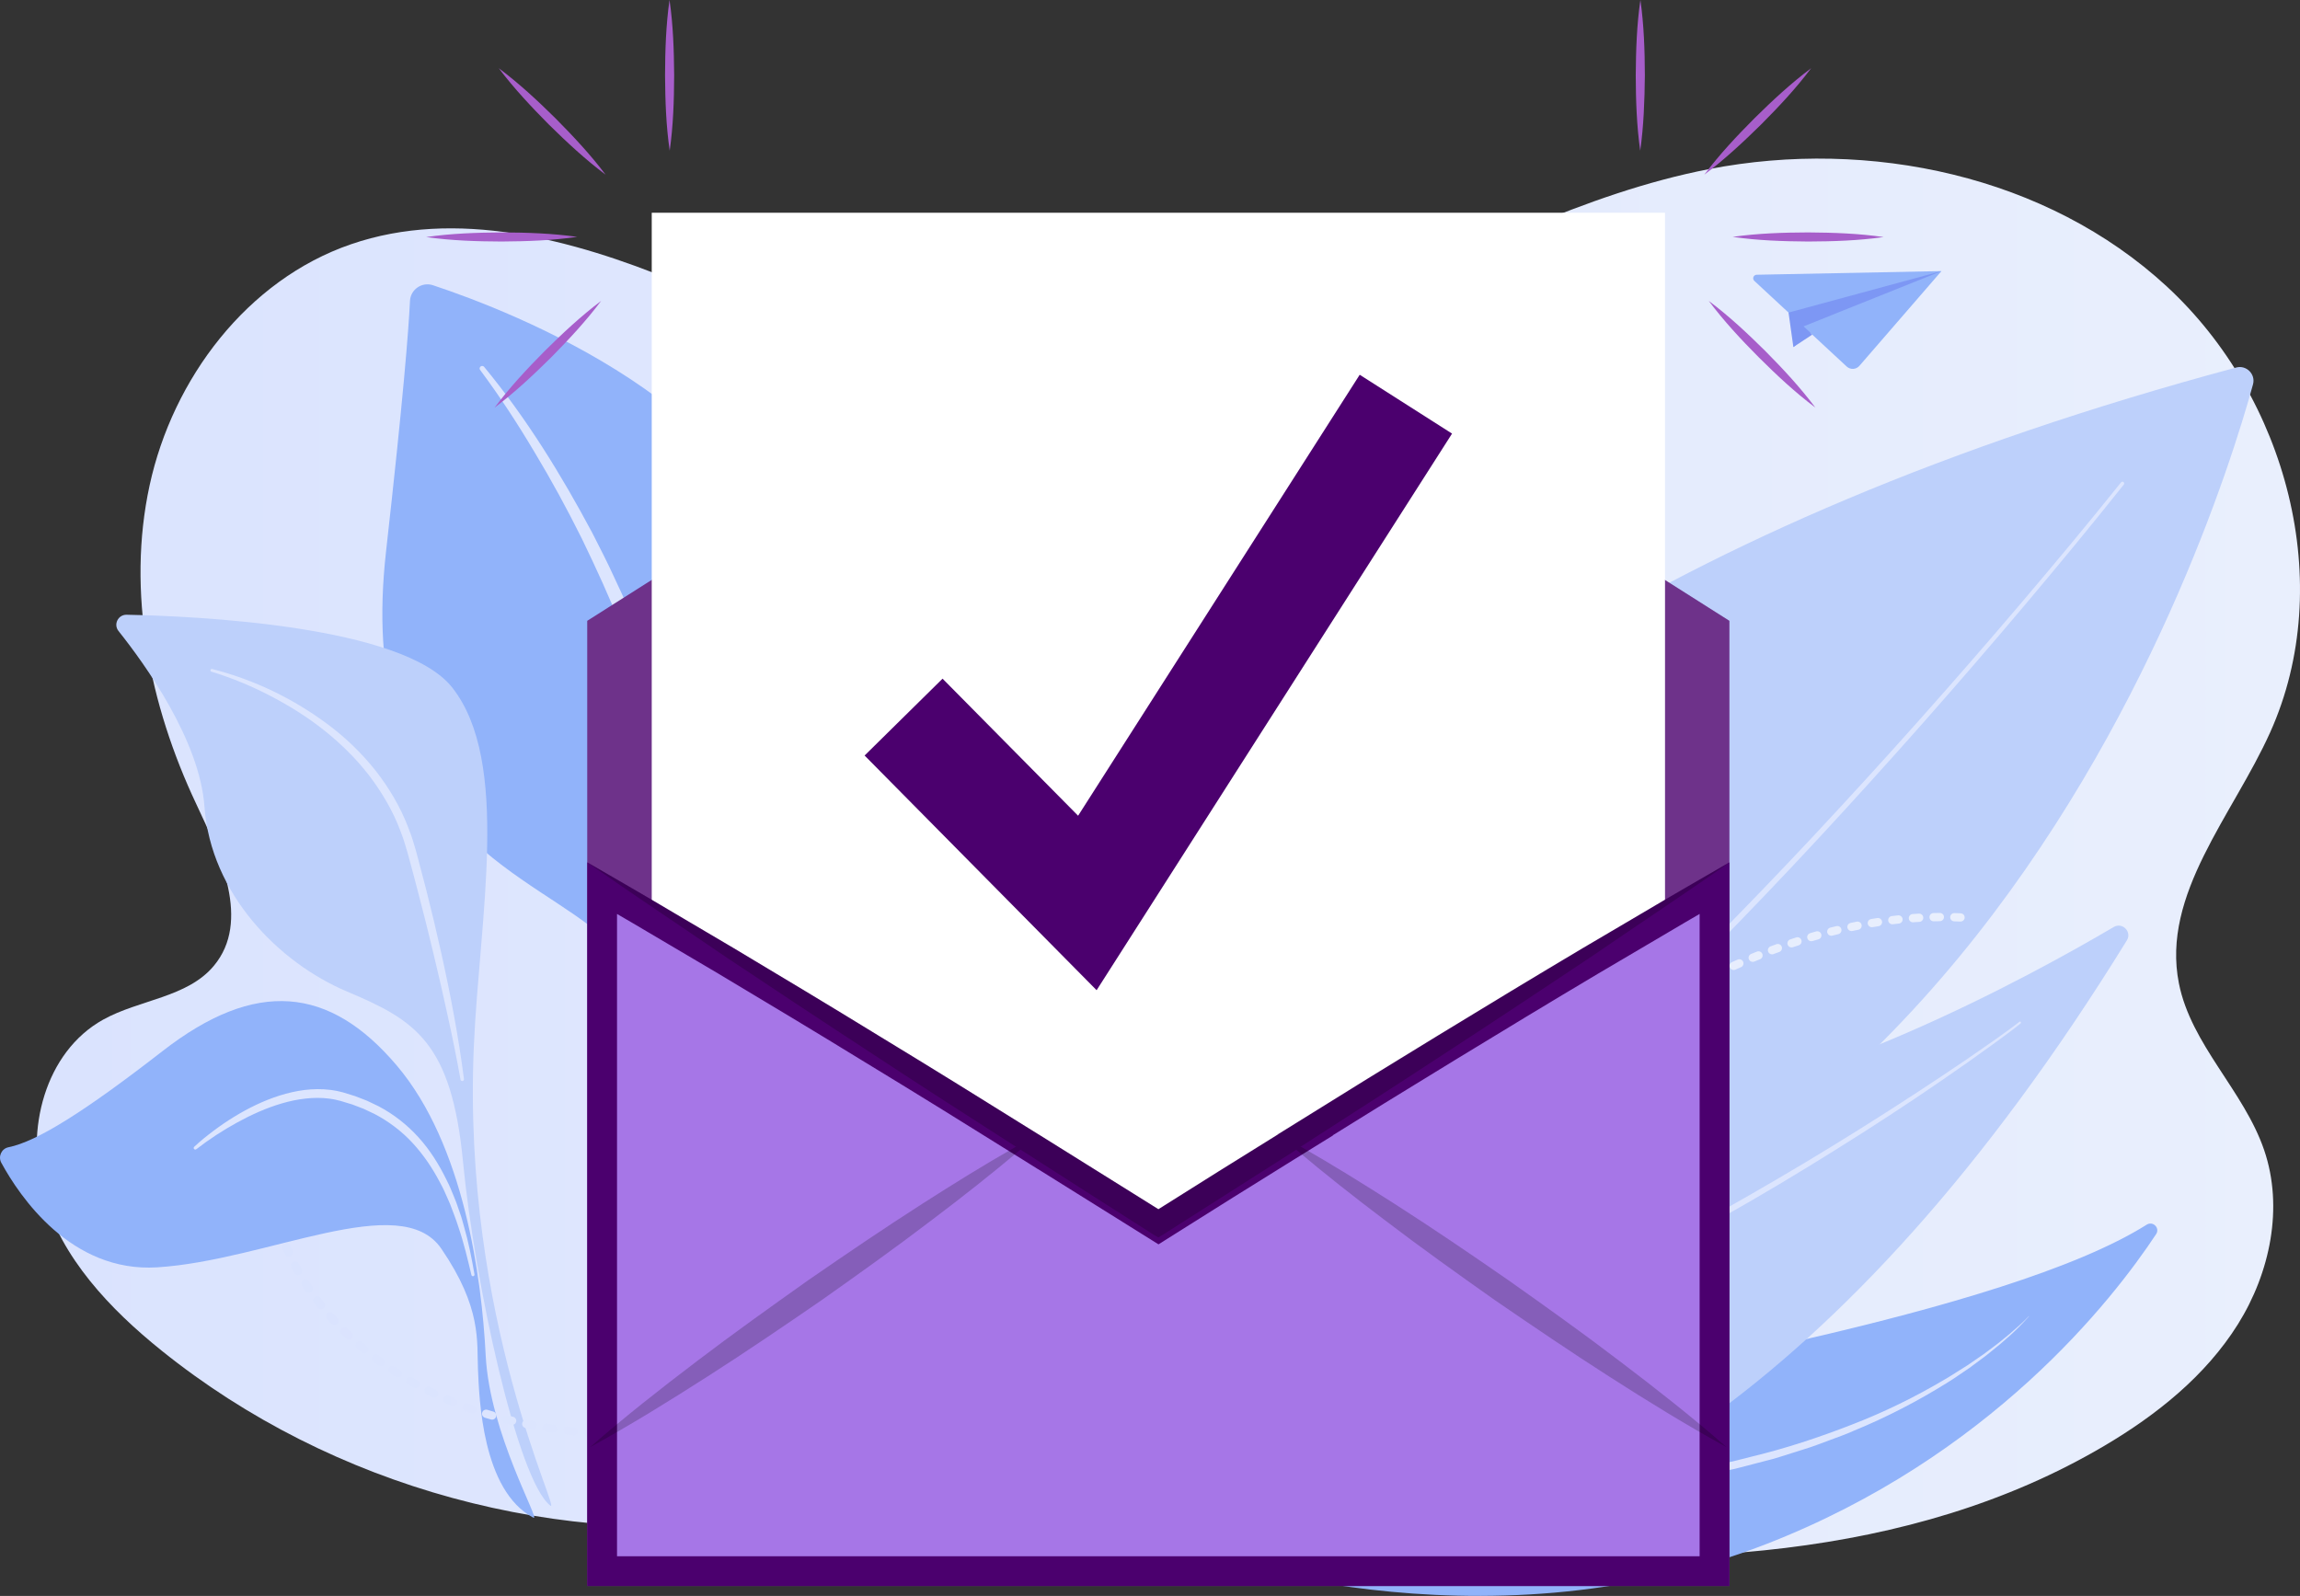 <svg width="232" height="161" viewBox="0 0 232 161" fill="none" xmlns="http://www.w3.org/2000/svg">
<rect x="0" y="0" width="232" height="161" fill="#333333" stroke="none"/>
<g clip-path="url(#clip0_38_90)">
<path d="M219.784 99.201C217.998 90.207 225.223 82.25 228.989 73.885C235.738 58.892 230.66 40.071 218.566 28.9C206.473 17.729 188.588 13.921 172.399 17.058C147.296 21.921 125.221 41.874 99.783 39.257C88.624 38.11 78.463 32.652 68.094 28.39C57.724 24.128 46.013 20.996 35.407 24.64C24.946 28.233 17.43 38.182 15.092 48.958C12.754 59.733 15.085 71.129 19.794 81.105C22.273 86.355 25.294 92.943 21.585 97.416C18.912 100.641 14.066 100.828 10.4 102.866C4.535 106.129 2.517 114.035 4.362 120.471C6.206 126.908 11.07 132.048 16.298 136.252C33.493 150.083 56.574 156.389 78.446 153.23L77.223 150.956C100.042 149.259 122.778 154.012 145.561 156.149C168.342 158.286 192.572 157.48 212.259 145.86C217.545 142.74 222.487 138.788 225.737 133.594C228.985 128.398 230.362 121.817 228.384 116.021C226.338 110.033 221.015 105.405 219.784 99.201Z" fill="url(#paint0_linear_38_90)"/>
<path d="M120.332 156.448C120.332 156.448 127.711 146.002 145.666 142.456C162.325 139.166 202.299 132.52 216.538 123.547C217.169 123.15 217.897 123.88 217.488 124.501C213.085 131.164 200.744 146.987 178.128 155.782C148.965 167.121 120.332 156.448 120.332 156.448Z" fill="#91B3FA"/>
<path d="M204.661 132.795C203.493 134.122 202.163 135.301 200.775 136.396C200.602 136.534 200.432 136.676 200.257 136.812L199.724 137.207L198.656 137.998L197.557 138.744C197.188 138.989 196.828 139.251 196.445 139.473C193.44 141.351 190.277 142.988 186.993 144.336C186.185 144.707 185.343 144.989 184.514 145.304C183.679 145.605 182.857 145.943 182.004 146.193L179.465 146.996C179.044 147.14 178.612 147.238 178.182 147.352L176.894 147.688L175.605 148.023L174.96 148.188L174.309 148.324L171.702 148.867C171.268 148.955 170.834 149.056 170.398 149.131L169.09 149.357L166.476 149.81C162.983 150.383 159.487 150.932 155.979 151.394C154.227 151.638 152.471 151.854 150.717 152.079L145.448 152.699C141.937 153.108 138.427 153.511 134.937 154.027C134.062 154.144 133.196 154.304 132.326 154.449C131.89 154.517 131.461 154.613 131.03 154.7C130.599 154.79 130.166 154.87 129.737 154.97C128.886 155.188 128.024 155.375 127.19 155.653C126.34 155.884 125.528 156.22 124.705 156.529L124.699 156.531C124.645 156.552 124.585 156.524 124.565 156.471C124.545 156.419 124.57 156.362 124.62 156.339C126.24 155.61 127.933 155.057 129.652 154.612C130.081 154.5 130.515 154.41 130.946 154.308C131.379 154.211 131.81 154.103 132.246 154.024C133.116 153.856 133.984 153.674 134.859 153.535C138.352 152.939 141.863 152.505 145.368 152.039L150.624 151.346C152.375 151.109 154.127 150.883 155.873 150.628C159.371 150.137 162.859 149.592 166.343 149.019L168.952 148.565L170.257 148.339C170.691 148.264 171.12 148.168 171.552 148.083L174.139 147.56L174.786 147.429L175.426 147.268L176.705 146.943C180.126 146.12 183.473 145.011 186.749 143.737C190.033 142.474 193.205 140.921 196.228 139.123C196.614 138.911 196.975 138.659 197.35 138.43L198.469 137.727L199.556 136.979L200.1 136.604C200.278 136.475 200.452 136.341 200.629 136.209C200.979 135.942 201.338 135.686 201.681 135.411L202.704 134.576C203.368 133.999 204.039 133.425 204.642 132.781C204.646 132.776 204.654 132.775 204.66 132.78C204.666 132.782 204.666 132.79 204.661 132.795Z" fill="#DCE5FE"/>
<path d="M227.259 38.781C222.921 54.556 193.906 145.333 103.514 133.509C103.514 133.509 107.173 68.849 225.562 37.077C226.598 36.799 227.543 37.751 227.259 38.781Z" fill="#BDD0FB"/>
<path d="M214.23 48.88C210.975 52.98 207.639 57.01 204.266 61.013C200.893 65.012 197.472 68.974 194.006 72.895C190.539 76.816 187.027 80.697 183.469 84.536C179.909 88.373 176.29 92.156 172.622 95.893C165.275 103.353 157.704 110.605 149.749 117.432C145.783 120.858 141.69 124.142 137.475 127.267C133.257 130.385 128.907 133.343 124.333 135.948C124.133 136.062 123.878 135.992 123.763 135.793C123.649 135.593 123.718 135.339 123.918 135.225L123.92 135.224L123.922 135.223C128.466 132.659 132.802 129.734 137.014 126.646C141.222 123.551 145.314 120.294 149.283 116.891C157.245 110.112 164.831 102.899 172.198 95.476C175.875 91.758 179.506 87.992 183.077 84.172C186.647 80.35 190.172 76.486 193.65 72.581C197.129 68.675 200.562 64.73 203.949 60.745C207.334 56.759 210.686 52.742 213.95 48.661L213.951 48.66C214.012 48.584 214.123 48.572 214.2 48.632C214.277 48.694 214.291 48.804 214.23 48.88Z" fill="#DCE5FE"/>
<path d="M214.537 94.866C215.068 94.005 214.086 93.004 213.212 93.518C204.767 98.491 182.214 110.84 164.621 112.029C135.974 113.966 102.857 129.885 99.479 151.264C99.478 151.265 156.645 188.699 214.537 94.866Z" fill="#BDD0FB"/>
<path d="M203.824 103.238C203.603 103.432 203.391 103.586 203.176 103.755L202.528 104.245L201.221 105.21C200.345 105.847 199.464 106.476 198.581 107.102C196.81 108.349 195.024 109.575 193.227 110.783C189.63 113.195 185.968 115.515 182.273 117.776C178.578 120.041 174.826 122.211 171.03 124.303L169.607 125.09L168.175 125.858C167.218 126.366 166.27 126.893 165.304 127.385L162.417 128.881L159.508 130.334C151.73 134.166 143.746 137.599 135.549 140.452C135.293 140.541 135.039 140.635 134.781 140.72L134.007 140.971L132.459 141.474L130.911 141.976C130.394 142.137 129.871 142.285 129.351 142.439L127.79 142.898C127.268 143.047 126.752 143.215 126.226 143.345L123.076 144.168C118.858 145.188 114.593 146.022 110.287 146.561C110.229 146.569 110.177 146.528 110.17 146.471C110.163 146.415 110.202 146.363 110.257 146.355H110.258C114.541 145.716 118.78 144.834 122.968 143.751L126.099 142.899C126.623 142.765 127.136 142.592 127.654 142.439L129.205 141.966C129.722 141.806 130.241 141.654 130.755 141.489L132.293 140.973L133.831 140.457L134.6 140.2C134.855 140.112 135.108 140.016 135.363 139.924L138.413 138.821C139.427 138.446 140.432 138.044 141.441 137.658C141.944 137.461 142.451 137.271 142.952 137.069L144.452 136.45L145.951 135.831C146.452 135.627 146.951 135.419 147.445 135.2C151.425 133.507 155.336 131.657 159.228 129.77C166.997 125.964 174.57 121.763 181.999 117.33C185.71 115.107 189.378 112.811 193.001 110.448C194.814 109.268 196.616 108.071 198.404 106.853C199.296 106.242 200.186 105.627 201.069 105.003L202.388 104.06L203.043 103.581C203.255 103.42 203.481 103.255 203.672 103.098L203.69 103.083C203.734 103.047 203.799 103.052 203.836 103.097C203.871 103.137 203.866 103.2 203.824 103.238Z" fill="#DCE5FE"/>
<path d="M64.433 117.832C64.433 117.832 67.366 99.508 59.535 93.445C51.704 87.38 35.963 82.128 38.938 55.651C40.68 40.15 41.212 33.342 41.355 30.361C41.41 29.198 42.562 28.409 43.671 28.775C51.514 31.37 76.819 41.108 79.888 59.627C83.527 81.581 64.433 117.832 64.433 117.832Z" fill="#91B3FA"/>
<path d="M48.835 37.01C53.095 42.175 56.608 47.877 59.749 53.77C60.504 55.258 61.276 56.739 61.963 58.262L62.493 59.397L62.757 59.965L63.005 60.54L63.993 62.843L64.237 63.421L64.463 64.005L64.916 65.173L65.368 66.343L65.594 66.927L65.802 67.518C66.341 69.101 66.928 70.66 67.39 72.283C67.518 72.683 67.618 73.091 67.728 73.498C67.834 73.904 67.947 74.309 68.048 74.716L68.33 75.945L68.471 76.559L68.592 77.177L68.834 78.414L69.04 79.657C69.111 80.071 69.175 80.485 69.225 80.902L69.388 82.15C69.767 85.484 69.927 88.842 69.818 92.189C69.729 95.537 69.416 98.875 68.904 102.18C68.641 103.831 68.325 105.474 67.958 107.106C67.591 108.74 67.174 110.35 66.646 111.961C66.569 112.196 66.314 112.325 66.078 112.248C65.847 112.174 65.718 111.93 65.785 111.698L65.788 111.686C66.012 110.911 66.21 110.102 66.395 109.303C66.58 108.5 66.756 107.695 66.913 106.885C67.231 105.268 67.496 103.64 67.712 102.006C68.151 98.741 68.421 95.451 68.456 92.16C68.5 88.87 68.335 85.58 67.948 82.32C67.529 79.065 66.927 75.829 65.998 72.684C65.548 71.112 64.985 69.554 64.465 67.99L64.264 67.405L64.046 66.825L63.609 65.668L63.172 64.509L62.953 63.929L62.717 63.357C61.497 60.288 60.119 57.284 58.676 54.309C57.203 51.35 55.621 48.442 53.913 45.607C52.224 42.765 50.41 39.979 48.437 37.332L48.429 37.323C48.345 37.21 48.369 37.051 48.483 36.967C48.595 36.887 48.749 36.906 48.835 37.01Z" fill="#DCE5FE"/>
<path d="M55.509 151.887C56.674 152.781 46.595 133.069 47.795 105.564C48.36 92.601 51.546 76.864 45.604 69.346C40.659 63.09 19.675 62.154 12.775 62.016C11.913 61.998 11.419 62.988 11.956 63.66C14.601 66.977 20.14 74.656 20.623 81.363C21.259 90.202 28.155 97.14 35.006 100.028C41.858 102.917 45.548 105.119 46.705 117.21C47.862 129.3 52.2 149.346 55.509 151.887Z" fill="#BDD0FB"/>
<path d="M21.4 67.49C25.64 68.571 29.65 70.503 33.157 73.146C34.913 74.462 36.506 76.007 37.878 77.732C39.236 79.466 40.377 81.386 41.167 83.449L41.46 84.223C41.556 84.482 41.628 84.749 41.713 85.011C41.791 85.275 41.879 85.54 41.949 85.802L42.159 86.588C42.441 87.634 42.717 88.682 42.984 89.734C43.52 91.834 44.022 93.944 44.492 96.06C45.433 100.293 46.247 104.553 46.801 108.86C46.813 108.956 46.745 109.044 46.648 109.057C46.556 109.068 46.47 109.006 46.453 108.914L46.453 108.909C46.07 106.787 45.644 104.665 45.178 102.555C44.721 100.442 44.239 98.335 43.732 96.234L42.962 93.085L42.156 89.945C41.888 88.899 41.608 87.854 41.324 86.812L41.112 86.029C41.042 85.768 40.958 85.52 40.881 85.265C40.801 85.012 40.734 84.755 40.642 84.506L40.364 83.76C39.617 81.771 38.517 79.928 37.234 78.231C36.574 77.396 35.884 76.581 35.117 75.836L34.834 75.551L34.541 75.278C34.345 75.097 34.154 74.91 33.953 74.732C33.548 74.382 33.147 74.028 32.723 73.7C31.051 72.358 29.215 71.219 27.307 70.22C25.399 69.225 23.393 68.384 21.332 67.764L21.324 67.761C21.249 67.738 21.207 67.66 21.23 67.585C21.252 67.514 21.327 67.472 21.4 67.49Z" fill="#DCE5FE"/>
<path d="M53.804 153.108C54.588 153.519 49.391 144.608 48.993 136.756C48.593 128.905 46.816 115.504 40.02 107.488C33.225 99.473 25.782 98.741 16.404 106.029C8.59 112.102 3.716 115.166 0.857 115.736C0.149 115.877 -0.212 116.673 0.133 117.305C1.966 120.669 7.15 128.396 15.854 127.852C26.956 127.158 40.412 119.967 44.513 125.966C48.614 131.965 48.088 135.321 48.214 138.164C48.339 141.006 48.62 150.384 53.804 153.108Z" fill="#91B3FA"/>
<path d="M19.589 115.693C20.204 115.114 20.856 114.591 21.529 114.086C22.201 113.583 22.893 113.105 23.613 112.668C25.048 111.788 26.579 111.037 28.208 110.52C29.022 110.265 29.861 110.069 30.718 109.96C31.574 109.857 32.45 109.842 33.318 109.95C33.534 109.986 33.752 110.005 33.966 110.054C34.179 110.104 34.398 110.145 34.604 110.204L35.825 110.581L37.021 111.044L38.179 111.598C39.697 112.396 41.071 113.471 42.214 114.739C43.367 116.004 44.27 117.461 45.013 118.972L45.293 119.54C45.389 119.728 45.458 119.927 45.542 120.12C45.7 120.509 45.87 120.894 46.018 121.287L46.431 122.475C46.577 122.869 46.67 123.278 46.789 123.679C47.257 125.286 47.579 126.926 47.861 128.566C47.875 128.651 47.818 128.732 47.732 128.746C47.651 128.759 47.573 128.707 47.554 128.629L47.553 128.623C47.166 127.013 46.792 125.4 46.257 123.839C46.014 123.05 45.705 122.288 45.419 121.517C45.264 121.137 45.087 120.766 44.924 120.391C44.837 120.205 44.764 120.013 44.666 119.833L44.381 119.29C43.624 117.842 42.706 116.482 41.605 115.293C40.505 114.105 39.199 113.123 37.767 112.373L36.669 111.855L35.532 111.421L34.365 111.067C34.171 111.012 33.981 110.975 33.788 110.928C33.596 110.884 33.398 110.865 33.203 110.832C32.418 110.729 31.615 110.736 30.819 110.827C30.02 110.913 29.227 111.08 28.448 111.308C26.887 111.763 25.384 112.44 23.941 113.228C22.5 114.019 21.107 114.926 19.804 115.934L19.8 115.937C19.729 115.992 19.627 115.98 19.571 115.908C19.521 115.844 19.53 115.749 19.589 115.693Z" fill="#DCE5FE"/>
<path d="M98.881 120.942C98.98 120.545 98.478 120.28 98.205 120.585C95.564 123.536 88.397 131.056 81.763 133.67C70.963 137.925 60.164 148.115 61.5 156.768C61.5 156.768 88.15 164.193 98.881 120.942Z" fill="#BDD0FB"/>
<path d="M95.842 125.507C95.775 125.623 95.716 125.704 95.654 125.798L95.469 126.07L95.092 126.609C94.837 126.966 94.578 127.318 94.317 127.671C93.795 128.374 93.264 129.071 92.727 129.763C91.648 131.144 90.529 132.493 89.391 133.826C88.256 135.162 87.079 136.463 85.874 137.738C84.67 139.012 83.445 140.269 82.18 141.486C79.654 143.923 76.985 146.217 74.165 148.318C72.742 149.35 71.291 150.345 69.785 151.253C68.271 152.147 66.719 152.981 65.11 153.689C65.057 153.712 64.995 153.688 64.972 153.636C64.949 153.585 64.972 153.526 65.021 153.501C68.138 151.916 71.063 149.996 73.828 147.872C75.215 146.815 76.562 145.707 77.882 144.567C79.202 143.427 80.472 142.23 81.742 141.033C84.271 138.627 86.662 136.08 88.996 133.483C90.159 132.181 91.295 130.854 92.41 129.509C92.97 128.838 93.522 128.162 94.067 127.479L94.876 126.449L95.276 125.931L95.473 125.67L95.654 125.419L95.67 125.397C95.703 125.352 95.768 125.341 95.814 125.374C95.857 125.404 95.868 125.462 95.842 125.507Z" fill="#DCE5FE"/>
<path d="M82.103 113.205C82.092 112.868 81.636 112.769 81.488 113.072C80.055 115.991 76.057 123.531 71.388 127.067C63.786 132.824 57.509 143.28 60.495 149.834C60.495 149.833 83.246 149.816 82.103 113.205Z" fill="#91B3FA"/>
<path d="M80.732 117.493C80.704 117.603 80.677 117.679 80.65 117.768L80.564 118.024L80.388 118.535C80.269 118.875 80.141 119.212 80.016 119.549C79.762 120.222 79.499 120.892 79.231 121.56C78.689 122.894 78.105 124.211 77.505 125.52C76.907 126.83 76.266 128.122 75.597 129.398C74.928 130.674 74.24 131.942 73.51 133.186C72.054 135.676 70.448 138.082 68.679 140.369C67.779 141.499 66.848 142.606 65.855 143.657C64.85 144.696 63.803 145.697 62.681 146.608C62.636 146.644 62.57 146.638 62.534 146.593C62.499 146.551 62.504 146.489 62.544 146.451C64.644 144.495 66.525 142.326 68.233 140.03C69.093 138.886 69.911 137.712 70.7 136.518C71.49 135.324 72.226 134.095 72.965 132.869C74.432 130.408 75.755 127.864 77.031 125.297C77.664 124.01 78.27 122.71 78.856 121.402C79.152 120.749 79.441 120.093 79.722 119.432L80.137 118.44L80.341 117.942L80.439 117.693L80.528 117.457L80.537 117.431C80.557 117.378 80.617 117.351 80.67 117.371C80.718 117.391 80.745 117.443 80.732 117.493Z" fill="#DCE5FE"/>
<path d="M64.089 145.151C64.088 145.151 64.087 145.151 64.085 145.151C63.875 145.15 63.665 145.147 63.455 145.144C63.225 145.14 63.04 144.951 63.044 144.721C63.048 144.492 63.235 144.303 63.468 144.312C63.676 144.315 63.883 144.317 64.092 144.319C64.322 144.321 64.509 144.508 64.507 144.739C64.504 144.967 64.318 145.151 64.089 145.151ZM65.551 145.147C65.323 145.147 65.136 144.964 65.133 144.736C65.13 144.506 65.314 144.317 65.546 144.314C65.753 144.311 65.961 144.308 66.169 144.304C66.401 144.301 66.591 144.481 66.595 144.711C66.6 144.94 66.417 145.131 66.186 145.136C65.976 145.14 65.766 145.144 65.556 145.146C65.554 145.147 65.553 145.147 65.551 145.147ZM62 145.104C61.995 145.104 61.99 145.104 61.984 145.104C61.774 145.096 61.564 145.088 61.354 145.077C61.123 145.066 60.945 144.871 60.957 144.641C60.968 144.412 61.163 144.235 61.395 144.246C61.602 144.255 61.809 144.264 62.017 144.273C62.247 144.281 62.427 144.475 62.419 144.705C62.408 144.929 62.223 145.104 62 145.104ZM67.639 145.093C67.416 145.093 67.231 144.917 67.222 144.693C67.213 144.464 67.393 144.27 67.624 144.261C67.831 144.253 68.04 144.245 68.247 144.234C68.48 144.222 68.673 144.401 68.684 144.631C68.694 144.86 68.516 145.056 68.285 145.066C68.076 145.075 67.865 145.085 67.656 145.093C67.65 145.092 67.644 145.093 67.639 145.093ZM59.913 144.991C59.903 144.991 59.894 144.991 59.883 144.99C59.674 144.976 59.463 144.959 59.254 144.941C59.023 144.923 58.853 144.721 58.871 144.493C58.89 144.263 59.094 144.092 59.322 144.112C59.528 144.128 59.735 144.145 59.942 144.16C60.172 144.176 60.345 144.375 60.328 144.605C60.315 144.824 60.131 144.991 59.913 144.991ZM69.726 144.986C69.507 144.986 69.323 144.817 69.309 144.596C69.294 144.366 69.469 144.169 69.7 144.154C69.907 144.142 70.115 144.127 70.322 144.113C70.552 144.096 70.752 144.27 70.768 144.499C70.784 144.728 70.611 144.928 70.38 144.943C70.171 144.958 69.961 144.971 69.752 144.985C69.743 144.986 69.734 144.986 69.726 144.986ZM71.809 144.833C71.594 144.833 71.412 144.669 71.393 144.452C71.374 144.223 71.544 144.021 71.775 144.003C71.982 143.985 72.189 143.967 72.397 143.949C72.626 143.927 72.829 144.097 72.85 144.327C72.871 144.556 72.701 144.758 72.471 144.778C72.263 144.797 72.053 144.815 71.844 144.832C71.833 144.833 71.821 144.833 71.809 144.833ZM57.833 144.805C57.819 144.805 57.803 144.804 57.788 144.803C57.578 144.78 57.368 144.757 57.16 144.732C56.931 144.704 56.767 144.497 56.795 144.269C56.822 144.04 57.032 143.877 57.26 143.905C57.465 143.93 57.672 143.953 57.878 143.976C58.107 144.001 58.273 144.206 58.248 144.435C58.225 144.646 58.044 144.805 57.833 144.805ZM73.889 144.639C73.678 144.639 73.496 144.479 73.475 144.265C73.451 144.037 73.617 143.832 73.848 143.809C74.055 143.788 74.261 143.766 74.469 143.743C74.697 143.719 74.904 143.883 74.929 144.112C74.954 144.34 74.789 144.546 74.559 144.571C74.351 144.594 74.143 144.615 73.934 144.636C73.918 144.638 73.904 144.639 73.889 144.639ZM55.761 144.54C55.741 144.54 55.721 144.538 55.7 144.535C55.492 144.504 55.283 144.472 55.076 144.439C54.847 144.402 54.693 144.189 54.73 143.961C54.766 143.734 54.981 143.58 55.209 143.616C55.413 143.65 55.619 143.681 55.823 143.711C56.051 143.745 56.209 143.957 56.175 144.184C56.143 144.391 55.965 144.54 55.761 144.54ZM75.966 144.409C75.758 144.409 75.578 144.253 75.552 144.042C75.525 143.814 75.688 143.607 75.917 143.579C76.125 143.554 76.331 143.529 76.537 143.503C76.767 143.474 76.975 143.637 77.003 143.866C77.031 144.094 76.869 144.302 76.64 144.33C76.431 144.356 76.224 144.381 76.015 144.406C76 144.408 75.982 144.409 75.966 144.409ZM53.702 144.191C53.676 144.191 53.649 144.189 53.623 144.183C53.416 144.144 53.209 144.102 53.003 144.06C52.777 144.013 52.632 143.793 52.678 143.568C52.724 143.342 52.946 143.198 53.172 143.244C53.375 143.285 53.578 143.326 53.781 143.364C54.008 143.408 54.157 143.626 54.113 143.851C54.073 144.053 53.898 144.191 53.702 144.191ZM78.038 144.146C77.832 144.146 77.653 143.994 77.624 143.785C77.593 143.557 77.754 143.348 77.983 143.316C78.189 143.288 78.396 143.26 78.602 143.232C78.83 143.2 79.042 143.36 79.073 143.587C79.104 143.815 78.945 144.026 78.717 144.057C78.509 144.086 78.302 144.114 78.095 144.142C78.076 144.145 78.057 144.146 78.038 144.146ZM80.107 143.853C79.904 143.853 79.726 143.705 79.694 143.498C79.66 143.271 79.817 143.059 80.046 143.025C80.252 142.993 80.457 142.962 80.664 142.931C80.892 142.896 81.105 143.052 81.14 143.279C81.175 143.506 81.019 143.719 80.791 143.754C80.583 143.786 80.376 143.817 80.17 143.848C80.149 143.852 80.128 143.853 80.107 143.853ZM51.659 143.751C51.627 143.751 51.595 143.747 51.561 143.74C51.356 143.691 51.152 143.64 50.948 143.589C50.724 143.532 50.589 143.306 50.645 143.084C50.703 142.861 50.929 142.726 51.154 142.783C51.355 142.834 51.555 142.883 51.757 142.931C51.981 142.984 52.12 143.209 52.067 143.433C52.02 143.624 51.848 143.751 51.659 143.751ZM82.172 143.53C81.971 143.53 81.793 143.386 81.76 143.181C81.722 142.955 81.877 142.74 82.104 142.703C82.309 142.668 82.516 142.635 82.721 142.6C82.949 142.562 83.164 142.714 83.202 142.942C83.241 143.168 83.088 143.383 82.859 143.421C82.653 143.456 82.447 143.491 82.239 143.524C82.218 143.528 82.195 143.53 82.172 143.53ZM49.64 143.219C49.601 143.219 49.562 143.214 49.523 143.202C49.321 143.143 49.118 143.084 48.916 143.022C48.695 142.954 48.571 142.721 48.639 142.501C48.707 142.281 48.939 142.158 49.161 142.225C49.359 142.285 49.557 142.345 49.756 142.403C49.978 142.467 50.105 142.698 50.041 142.919C49.988 143.1 49.821 143.219 49.64 143.219ZM84.231 143.177C84.033 143.177 83.857 143.036 83.82 142.835C83.78 142.608 83.931 142.392 84.158 142.351C84.363 142.314 84.569 142.277 84.773 142.24C84.999 142.198 85.218 142.348 85.26 142.574C85.301 142.8 85.151 143.017 84.924 143.059C84.718 143.096 84.512 143.134 84.306 143.171C84.28 143.175 84.255 143.177 84.231 143.177ZM86.284 142.794C86.088 142.794 85.913 142.656 85.874 142.458C85.831 142.232 85.978 142.013 86.205 141.97C86.409 141.93 86.613 141.89 86.819 141.849C87.045 141.804 87.265 141.951 87.311 142.176C87.356 142.402 87.209 142.621 86.982 142.666C86.777 142.707 86.572 142.747 86.365 142.788C86.337 142.792 86.311 142.794 86.284 142.794ZM47.649 142.586C47.603 142.586 47.556 142.579 47.511 142.563C47.312 142.493 47.112 142.421 46.914 142.349C46.697 142.269 46.587 142.03 46.667 141.814C46.748 141.598 46.987 141.488 47.204 141.567C47.398 141.638 47.593 141.708 47.789 141.776C48.007 141.851 48.121 142.089 48.045 142.306C47.983 142.478 47.821 142.586 47.649 142.586ZM88.332 142.382C88.138 142.382 87.965 142.247 87.924 142.051C87.876 141.825 88.02 141.605 88.246 141.557C88.451 141.515 88.654 141.471 88.858 141.429C89.085 141.381 89.306 141.524 89.354 141.749C89.402 141.974 89.258 142.195 89.033 142.243C88.828 142.286 88.624 142.33 88.418 142.373C88.389 142.379 88.361 142.382 88.332 142.382ZM90.374 141.939C90.183 141.939 90.01 141.807 89.966 141.614C89.915 141.389 90.057 141.166 90.282 141.116C90.485 141.071 90.688 141.025 90.892 140.978C91.116 140.926 91.341 141.066 91.393 141.291C91.445 141.515 91.304 141.738 91.079 141.79C90.875 141.837 90.671 141.884 90.466 141.929C90.435 141.935 90.404 141.939 90.374 141.939ZM45.696 141.844C45.643 141.844 45.589 141.834 45.536 141.812C45.342 141.731 45.147 141.649 44.953 141.566C44.741 141.474 44.643 141.229 44.735 141.019C44.827 140.808 45.073 140.71 45.284 140.802C45.474 140.884 45.665 140.964 45.855 141.042C46.069 141.131 46.17 141.374 46.082 141.587C46.015 141.748 45.86 141.844 45.696 141.844ZM92.409 141.467C92.22 141.467 92.049 141.339 92.003 141.148C91.948 140.925 92.087 140.7 92.311 140.646C92.513 140.597 92.716 140.548 92.919 140.498C93.143 140.443 93.369 140.58 93.424 140.804C93.479 141.027 93.342 141.252 93.118 141.307C92.915 141.357 92.71 141.406 92.507 141.455C92.475 141.463 92.441 141.467 92.409 141.467ZM43.788 140.995C43.727 140.995 43.666 140.981 43.607 140.953C43.417 140.862 43.227 140.769 43.038 140.674C42.832 140.571 42.749 140.321 42.853 140.115C42.956 139.91 43.208 139.827 43.414 139.93C43.598 140.023 43.784 140.114 43.97 140.202C44.178 140.302 44.266 140.55 44.166 140.758C44.092 140.908 43.943 140.995 43.788 140.995ZM94.437 140.966C94.251 140.966 94.081 140.841 94.033 140.652C93.975 140.43 94.11 140.203 94.334 140.145C94.536 140.093 94.737 140.042 94.939 139.99C95.162 139.932 95.391 140.065 95.449 140.288C95.507 140.51 95.373 140.737 95.15 140.795C94.947 140.848 94.745 140.9 94.541 140.952C94.506 140.962 94.472 140.966 94.437 140.966ZM96.457 140.435C96.272 140.435 96.105 140.313 96.054 140.128C95.993 139.906 96.124 139.677 96.347 139.617C96.549 139.563 96.75 139.508 96.95 139.453C97.173 139.392 97.402 139.521 97.464 139.744C97.525 139.965 97.395 140.194 97.172 140.255C96.97 140.312 96.767 140.367 96.565 140.421C96.53 140.431 96.493 140.435 96.457 140.435ZM41.932 140.038C41.863 140.038 41.794 140.022 41.729 139.987C41.545 139.885 41.361 139.781 41.178 139.676C40.978 139.561 40.909 139.306 41.025 139.107C41.141 138.908 41.396 138.839 41.596 138.954C41.775 139.057 41.955 139.159 42.135 139.259C42.337 139.37 42.41 139.623 42.297 139.825C42.22 139.962 42.078 140.038 41.932 140.038ZM98.469 139.875C98.288 139.875 98.12 139.756 98.068 139.574C98.005 139.353 98.133 139.123 98.355 139.059C98.555 139.002 98.755 138.944 98.955 138.886C99.176 138.822 99.408 138.948 99.473 139.169C99.538 139.391 99.41 139.621 99.189 139.685C98.987 139.744 98.786 139.802 98.585 139.86C98.546 139.87 98.508 139.875 98.469 139.875ZM100.474 139.287C100.294 139.287 100.129 139.17 100.073 138.991C100.007 138.771 100.132 138.538 100.353 138.472C100.552 138.411 100.751 138.351 100.951 138.29C101.172 138.222 101.405 138.346 101.473 138.565C101.541 138.785 101.417 139.018 101.197 139.085C100.997 139.147 100.796 139.208 100.595 139.268C100.555 139.282 100.514 139.287 100.474 139.287ZM40.135 138.977C40.059 138.977 39.981 138.957 39.912 138.913C39.734 138.8 39.555 138.686 39.379 138.57C39.187 138.444 39.133 138.185 39.261 137.993C39.388 137.801 39.646 137.748 39.84 137.875C40.012 137.988 40.185 138.1 40.36 138.21C40.555 138.334 40.613 138.59 40.489 138.784C40.408 138.909 40.272 138.977 40.135 138.977ZM102.469 138.67C102.292 138.67 102.127 138.557 102.071 138.38C102.001 138.161 102.122 137.928 102.342 137.857C102.54 137.794 102.739 137.73 102.937 137.667C103.157 137.596 103.393 137.716 103.464 137.935C103.534 138.154 103.414 138.389 103.195 138.459C102.996 138.524 102.796 138.587 102.596 138.65C102.554 138.664 102.511 138.67 102.469 138.67ZM104.456 138.024C104.281 138.024 104.118 137.914 104.06 137.74C103.987 137.522 104.105 137.286 104.323 137.213C104.521 137.148 104.718 137.081 104.915 137.015C105.134 136.941 105.371 137.057 105.446 137.276C105.52 137.494 105.403 137.729 105.184 137.804C104.986 137.871 104.787 137.938 104.588 138.004C104.544 138.017 104.5 138.024 104.456 138.024ZM38.406 137.809C38.321 137.809 38.235 137.783 38.161 137.73C37.989 137.607 37.819 137.481 37.65 137.355C37.466 137.217 37.429 136.956 37.568 136.772C37.706 136.588 37.969 136.552 38.153 136.69C38.317 136.813 38.483 136.935 38.65 137.055C38.836 137.19 38.879 137.45 38.743 137.637C38.663 137.75 38.535 137.809 38.406 137.809ZM106.433 137.35C106.26 137.35 106.098 137.243 106.039 137.071C105.963 136.854 106.077 136.616 106.295 136.54C106.492 136.472 106.688 136.402 106.884 136.333C107.102 136.256 107.341 136.369 107.418 136.586C107.495 136.803 107.381 137.041 107.164 137.118C106.966 137.187 106.769 137.257 106.571 137.326C106.524 137.342 106.479 137.35 106.433 137.35ZM108.399 136.647C108.23 136.647 108.069 136.542 108.008 136.374C107.928 136.158 108.04 135.919 108.256 135.84C108.451 135.768 108.646 135.696 108.841 135.624C109.059 135.544 109.298 135.654 109.379 135.869C109.459 136.085 109.349 136.323 109.133 136.404C108.937 136.477 108.74 136.55 108.543 136.621C108.495 136.639 108.447 136.647 108.399 136.647ZM36.754 136.536C36.66 136.536 36.565 136.505 36.488 136.441C36.325 136.307 36.163 136.171 36.003 136.033C35.828 135.883 35.808 135.619 35.959 135.445C36.109 135.271 36.374 135.251 36.549 135.401C36.705 135.535 36.862 135.667 37.021 135.798C37.199 135.944 37.224 136.207 37.077 136.384C36.994 136.485 36.874 136.536 36.754 136.536ZM110.356 135.916C110.188 135.916 110.029 135.815 109.965 135.648C109.882 135.434 109.99 135.193 110.205 135.111C110.4 135.036 110.594 134.961 110.789 134.886C111.005 134.803 111.247 134.91 111.33 135.124C111.413 135.339 111.307 135.58 111.091 135.663C110.896 135.739 110.701 135.814 110.505 135.888C110.456 135.908 110.406 135.916 110.356 135.916ZM35.19 135.158C35.087 135.158 34.983 135.121 34.903 135.044C34.749 134.899 34.597 134.752 34.447 134.604C34.282 134.442 34.281 134.179 34.442 134.015C34.605 133.851 34.869 133.85 35.033 134.011C35.179 134.155 35.327 134.298 35.477 134.439C35.645 134.597 35.652 134.86 35.494 135.028C35.412 135.115 35.301 135.158 35.19 135.158ZM112.301 135.157C112.136 135.157 111.978 135.059 111.914 134.896C111.828 134.682 111.932 134.44 112.146 134.355C112.34 134.278 112.533 134.2 112.726 134.122C112.939 134.036 113.183 134.139 113.27 134.352C113.356 134.564 113.253 134.807 113.039 134.894C112.845 134.973 112.65 135.05 112.456 135.127C112.406 135.148 112.353 135.157 112.301 135.157ZM114.236 134.371C114.072 134.371 113.917 134.275 113.85 134.115C113.761 133.903 113.861 133.659 114.075 133.571C114.268 133.491 114.46 133.411 114.651 133.33C114.864 133.241 115.109 133.34 115.199 133.552C115.288 133.764 115.188 134.008 114.976 134.097C114.783 134.178 114.589 134.259 114.396 134.339C114.344 134.361 114.29 134.371 114.236 134.371ZM33.725 133.676C33.613 133.676 33.499 133.63 33.417 133.541C33.274 133.385 33.132 133.228 32.993 133.069C32.841 132.896 32.858 132.633 33.031 132.482C33.205 132.33 33.469 132.348 33.621 132.52C33.757 132.674 33.894 132.826 34.033 132.978C34.189 133.147 34.178 133.411 34.008 133.567C33.928 133.639 33.827 133.676 33.725 133.676ZM116.159 133.557C115.997 133.557 115.844 133.464 115.775 133.307C115.683 133.096 115.78 132.851 115.992 132.76C116.184 132.677 116.374 132.594 116.565 132.511C116.777 132.418 117.022 132.515 117.115 132.725C117.208 132.935 117.111 133.18 116.901 133.273C116.709 133.357 116.517 133.44 116.324 133.523C116.271 133.546 116.215 133.557 116.159 133.557ZM118.07 132.715C117.91 132.715 117.758 132.624 117.688 132.47C117.594 132.26 117.687 132.014 117.898 131.92C118.088 131.835 118.277 131.749 118.467 131.662C118.677 131.567 118.924 131.659 119.02 131.869C119.116 132.079 119.023 132.325 118.813 132.42C118.622 132.507 118.432 132.593 118.241 132.679C118.186 132.703 118.127 132.715 118.07 132.715ZM32.373 132.091C32.249 132.091 32.127 132.037 32.044 131.932C31.913 131.766 31.784 131.599 31.657 131.43C31.518 131.246 31.555 130.985 31.74 130.847C31.924 130.709 32.187 130.747 32.325 130.93C32.448 131.094 32.574 131.256 32.701 131.417C32.844 131.598 32.812 131.86 32.631 132.002C32.554 132.062 32.463 132.091 32.373 132.091ZM119.969 131.846C119.811 131.846 119.661 131.758 119.59 131.606C119.492 131.398 119.582 131.151 119.792 131.053C119.98 130.965 120.169 130.876 120.357 130.787C120.566 130.688 120.815 130.778 120.914 130.985C121.013 131.193 120.923 131.441 120.715 131.54C120.525 131.629 120.337 131.718 120.146 131.807C120.088 131.833 120.028 131.846 119.969 131.846ZM121.854 130.949C121.699 130.949 121.55 130.863 121.478 130.714C121.377 130.508 121.463 130.259 121.671 130.158C121.858 130.068 122.045 129.976 122.232 129.885C122.44 129.783 122.69 129.868 122.792 130.075C122.894 130.281 122.809 130.531 122.601 130.632C122.413 130.725 122.225 130.816 122.036 130.908C121.978 130.936 121.916 130.949 121.854 130.949ZM31.145 130.408C31.009 130.408 30.877 130.343 30.797 130.223C30.679 130.048 30.563 129.87 30.45 129.692C30.327 129.498 30.384 129.24 30.579 129.117C30.774 128.995 31.032 129.052 31.155 129.246C31.266 129.42 31.377 129.591 31.492 129.761C31.62 129.952 31.568 130.211 31.376 130.339C31.305 130.385 31.225 130.408 31.145 130.408ZM123.727 130.026C123.574 130.026 123.427 129.942 123.354 129.797C123.25 129.591 123.333 129.341 123.539 129.237C123.726 129.143 123.911 129.05 124.097 128.956C124.302 128.851 124.554 128.933 124.659 129.137C124.764 129.342 124.682 129.593 124.476 129.697C124.29 129.791 124.102 129.886 123.916 129.98C123.854 130.011 123.789 130.026 123.727 130.026ZM125.585 129.075C125.435 129.075 125.289 128.994 125.214 128.852C125.107 128.648 125.186 128.396 125.391 128.29C125.576 128.193 125.76 128.097 125.945 128C126.148 127.892 126.401 127.97 126.51 128.174C126.617 128.377 126.54 128.628 126.335 128.736C126.15 128.834 125.964 128.931 125.779 129.028C125.716 129.059 125.651 129.075 125.585 129.075ZM30.057 128.632C29.91 128.632 29.767 128.555 29.691 128.417C29.588 128.232 29.487 128.045 29.389 127.857C29.282 127.653 29.362 127.402 29.566 127.295C29.771 127.188 30.023 127.268 30.13 127.472C30.225 127.653 30.323 127.833 30.423 128.013C30.534 128.214 30.461 128.468 30.26 128.579C30.195 128.615 30.126 128.632 30.057 128.632ZM127.43 128.098C127.282 128.098 127.138 128.019 127.062 127.88C126.952 127.677 127.028 127.425 127.231 127.315C127.414 127.216 127.597 127.117 127.78 127.017C127.982 126.907 128.236 126.981 128.347 127.183C128.457 127.385 128.383 127.638 128.18 127.748C127.997 127.848 127.812 127.947 127.628 128.047C127.565 128.081 127.498 128.098 127.43 128.098ZM129.26 127.093C129.114 127.093 128.971 127.016 128.895 126.88C128.783 126.68 128.854 126.425 129.056 126.313C129.237 126.211 129.419 126.11 129.6 126.008C129.801 125.895 130.055 125.964 130.17 126.165C130.283 126.365 130.212 126.618 130.012 126.733C129.83 126.835 129.648 126.938 129.464 127.04C129.4 127.076 129.33 127.093 129.26 127.093ZM29.122 126.771C28.963 126.771 28.81 126.68 28.741 126.525C28.654 126.332 28.569 126.137 28.487 125.94C28.399 125.728 28.499 125.484 28.712 125.396C28.926 125.308 29.17 125.408 29.259 125.62C29.338 125.809 29.419 125.997 29.503 126.184C29.598 126.394 29.503 126.64 29.293 126.735C29.237 126.758 29.178 126.771 29.122 126.771ZM131.075 126.063C130.932 126.063 130.791 125.988 130.714 125.855C130.598 125.656 130.666 125.401 130.866 125.286C131.046 125.182 131.226 125.077 131.406 124.973C131.605 124.856 131.861 124.923 131.978 125.121C132.095 125.319 132.028 125.575 131.829 125.691C131.649 125.797 131.467 125.902 131.286 126.007C131.219 126.044 131.146 126.063 131.075 126.063ZM132.875 125.006C132.733 125.006 132.595 124.933 132.517 124.803C132.398 124.606 132.463 124.351 132.661 124.232C132.84 124.125 133.018 124.018 133.196 123.91C133.393 123.791 133.651 123.854 133.77 124.052C133.89 124.248 133.827 124.504 133.629 124.624C133.449 124.732 133.27 124.84 133.09 124.947C133.022 124.986 132.948 125.006 132.875 125.006ZM134.659 123.923C134.52 123.923 134.383 123.853 134.304 123.726C134.183 123.53 134.244 123.274 134.44 123.152C134.617 123.043 134.793 122.933 134.97 122.823C135.166 122.702 135.423 122.76 135.546 122.955C135.668 123.15 135.61 123.407 135.414 123.529C135.236 123.64 135.059 123.75 134.88 123.861C134.811 123.902 134.734 123.923 134.659 123.923ZM136.428 122.813C136.291 122.813 136.155 122.745 136.076 122.621C135.952 122.428 136.008 122.17 136.203 122.046C136.378 121.933 136.554 121.821 136.729 121.709C136.923 121.585 137.182 121.64 137.307 121.833C137.432 122.026 137.376 122.283 137.183 122.408C137.006 122.521 136.83 122.634 136.654 122.746C136.582 122.792 136.505 122.813 136.428 122.813ZM138.179 121.678C138.043 121.678 137.91 121.613 137.83 121.491C137.703 121.299 137.756 121.04 137.949 120.914C138.123 120.8 138.296 120.684 138.47 120.569C138.661 120.441 138.921 120.493 139.049 120.684C139.177 120.875 139.125 121.134 138.933 121.262C138.759 121.377 138.584 121.493 138.41 121.608C138.338 121.656 138.258 121.678 138.179 121.678ZM139.914 120.519C139.781 120.519 139.648 120.456 139.568 120.337C139.439 120.147 139.488 119.887 139.679 119.758L140.196 119.407C140.386 119.277 140.646 119.326 140.776 119.516C140.906 119.706 140.857 119.965 140.667 120.095L140.148 120.447C140.077 120.496 139.995 120.519 139.914 120.519ZM141.636 119.34C141.504 119.34 141.373 119.277 141.292 119.161C141.161 118.972 141.207 118.713 141.396 118.582L141.909 118.226C142.099 118.094 142.359 118.139 142.49 118.328C142.623 118.516 142.577 118.776 142.387 118.908L141.872 119.266C141.802 119.316 141.718 119.34 141.636 119.34ZM143.346 118.144C143.215 118.144 143.087 118.082 143.004 117.968C142.871 117.78 142.916 117.521 143.103 117.388L143.614 117.026C143.802 116.892 144.063 116.937 144.197 117.124C144.33 117.311 144.286 117.571 144.099 117.704L143.587 118.067C143.514 118.12 143.43 118.144 143.346 118.144ZM145.047 116.935C144.917 116.935 144.789 116.875 144.707 116.762C144.573 116.575 144.616 116.315 144.803 116.18L145.312 115.816C145.499 115.682 145.76 115.723 145.895 115.91C146.03 116.097 145.988 116.357 145.8 116.492L145.291 116.856C145.217 116.91 145.131 116.935 145.047 116.935ZM146.742 115.716C146.612 115.716 146.485 115.657 146.403 115.544C146.267 115.358 146.309 115.097 146.496 114.962L147.002 114.596C147.189 114.461 147.45 114.501 147.586 114.687C147.721 114.873 147.681 115.134 147.494 115.269L146.986 115.636C146.913 115.691 146.826 115.716 146.742 115.716ZM148.431 114.492C148.302 114.492 148.175 114.433 148.093 114.321C147.958 114.135 147.998 113.874 148.185 113.739L148.692 113.372C148.878 113.237 149.14 113.276 149.275 113.463C149.411 113.649 149.37 113.909 149.183 114.044L148.677 114.412C148.602 114.466 148.516 114.492 148.431 114.492ZM150.118 113.266C149.989 113.266 149.862 113.206 149.781 113.094C149.645 112.908 149.686 112.648 149.872 112.513L150.379 112.145C150.565 112.009 150.827 112.05 150.962 112.236C151.099 112.421 151.058 112.682 150.872 112.817L150.365 113.186C150.29 113.239 150.204 113.266 150.118 113.266ZM151.808 112.039C151.678 112.039 151.551 111.98 151.469 111.868C151.333 111.682 151.374 111.422 151.561 111.287L152.068 110.919C152.255 110.784 152.516 110.826 152.652 111.011C152.787 111.197 152.746 111.458 152.559 111.593L152.053 111.959C151.979 112.013 151.892 112.039 151.808 112.039ZM153.499 110.817C153.37 110.817 153.242 110.757 153.16 110.645C153.025 110.458 153.068 110.198 153.254 110.063L153.763 109.698C153.95 109.563 154.211 109.607 154.346 109.792C154.481 109.979 154.438 110.239 154.252 110.374L153.743 110.738C153.669 110.792 153.584 110.817 153.499 110.817ZM155.197 109.604C155.067 109.604 154.937 109.543 154.856 109.429C154.722 109.242 154.765 108.982 154.954 108.849L155.465 108.486C155.653 108.353 155.914 108.397 156.047 108.584C156.181 108.772 156.137 109.031 155.949 109.164L155.439 109.526C155.366 109.579 155.281 109.604 155.197 109.604ZM156.903 108.401C156.772 108.401 156.641 108.339 156.56 108.224C156.428 108.036 156.474 107.776 156.662 107.643L157.177 107.285C157.367 107.153 157.627 107.2 157.759 107.388C157.891 107.577 157.844 107.836 157.655 107.967L157.143 108.324C157.07 108.377 156.985 108.401 156.903 108.401ZM158.619 107.214C158.486 107.214 158.356 107.151 158.274 107.034C158.144 106.844 158.192 106.585 158.382 106.454C158.555 106.336 158.727 106.219 158.9 106.1C159.091 105.97 159.35 106.019 159.48 106.209C159.611 106.399 159.562 106.658 159.371 106.788C159.199 106.905 159.027 107.022 158.855 107.14C158.783 107.19 158.701 107.214 158.619 107.214ZM160.348 106.045C160.214 106.045 160.082 105.981 160 105.86C159.872 105.669 159.923 105.411 160.115 105.283C160.289 105.167 160.463 105.052 160.638 104.936C160.831 104.81 161.089 104.862 161.218 105.053C161.345 105.245 161.293 105.502 161.101 105.63C160.927 105.745 160.754 105.86 160.581 105.976C160.509 106.022 160.429 106.045 160.348 106.045ZM162.092 104.899C161.955 104.899 161.821 104.832 161.741 104.709C161.615 104.516 161.67 104.258 161.864 104.133C162.04 104.018 162.215 103.905 162.392 103.793C162.586 103.669 162.844 103.725 162.97 103.918C163.095 104.111 163.038 104.368 162.844 104.493C162.669 104.605 162.494 104.718 162.319 104.83C162.249 104.878 162.17 104.899 162.092 104.899ZM163.853 103.78C163.714 103.78 163.578 103.71 163.499 103.584C163.376 103.389 163.435 103.133 163.631 103.01C163.809 102.899 163.987 102.789 164.165 102.679C164.361 102.558 164.618 102.618 164.74 102.813C164.862 103.008 164.802 103.265 164.606 103.386C164.429 103.495 164.252 103.605 164.075 103.715C164.005 103.759 163.929 103.78 163.853 103.78ZM165.633 102.69C165.492 102.69 165.353 102.619 165.275 102.489C165.156 102.292 165.22 102.036 165.418 101.918L165.532 101.849C165.673 101.765 165.815 101.68 165.958 101.596C166.156 101.479 166.412 101.544 166.53 101.741C166.647 101.939 166.583 102.194 166.384 102.311C166.243 102.395 166.102 102.479 165.962 102.563L165.848 102.63C165.781 102.671 165.706 102.69 165.633 102.69ZM167.434 101.636C167.289 101.636 167.149 101.561 167.072 101.426C166.957 101.226 167.026 100.972 167.227 100.858C167.409 100.754 167.591 100.651 167.774 100.548C167.975 100.435 168.229 100.507 168.343 100.706C168.457 100.907 168.386 101.16 168.185 101.273C168.003 101.375 167.823 101.478 167.643 101.58C167.576 101.618 167.504 101.636 167.434 101.636ZM169.258 100.622C169.11 100.622 168.966 100.543 168.89 100.404C168.78 100.202 168.856 99.949 169.058 99.839C169.242 99.74 169.427 99.641 169.612 99.542C169.817 99.434 170.069 99.511 170.178 99.714C170.287 99.916 170.211 100.168 170.006 100.277C169.823 100.375 169.64 100.474 169.457 100.572C169.394 100.606 169.325 100.622 169.258 100.622ZM171.106 99.651C170.954 99.651 170.808 99.568 170.734 99.425C170.629 99.22 170.71 98.969 170.915 98.864C171.102 98.769 171.289 98.674 171.477 98.581C171.683 98.478 171.934 98.56 172.038 98.766C172.141 98.971 172.058 99.221 171.852 99.324C171.667 99.418 171.481 99.511 171.296 99.606C171.235 99.637 171.169 99.651 171.106 99.651ZM172.978 98.728C172.821 98.728 172.672 98.641 172.6 98.492C172.5 98.284 172.589 98.036 172.796 97.936C172.986 97.846 173.176 97.756 173.366 97.667C173.576 97.57 173.824 97.66 173.922 97.868C174.02 98.076 173.93 98.323 173.721 98.421C173.532 98.509 173.345 98.597 173.157 98.687C173.1 98.715 173.038 98.728 172.978 98.728ZM174.874 97.855C174.714 97.855 174.562 97.763 174.492 97.608C174.398 97.398 174.493 97.152 174.704 97.059C174.895 96.974 175.088 96.889 175.281 96.805C175.492 96.714 175.738 96.811 175.831 97.021C175.923 97.232 175.826 97.477 175.614 97.57C175.424 97.653 175.233 97.736 175.043 97.82C174.989 97.843 174.932 97.855 174.874 97.855ZM176.796 97.036C176.632 97.036 176.475 96.938 176.41 96.777C176.322 96.564 176.424 96.321 176.638 96.234C176.833 96.154 177.028 96.076 177.223 95.999C177.437 95.913 177.68 96.017 177.766 96.231C177.851 96.445 177.747 96.687 177.532 96.772C177.339 96.849 177.146 96.927 176.954 97.005C176.903 97.026 176.849 97.036 176.796 97.036ZM178.743 96.277C178.573 96.277 178.414 96.173 178.351 96.006C178.271 95.791 178.38 95.551 178.596 95.47C178.793 95.396 178.991 95.325 179.188 95.253C179.405 95.175 179.645 95.286 179.724 95.502C179.802 95.718 179.69 95.957 179.474 96.036C179.279 96.106 179.083 96.178 178.889 96.25C178.841 96.269 178.791 96.277 178.743 96.277ZM180.713 95.581C180.538 95.581 180.375 95.471 180.317 95.297C180.244 95.079 180.362 94.843 180.58 94.769C180.781 94.703 180.981 94.637 181.181 94.572C181.401 94.501 181.636 94.621 181.707 94.84C181.778 95.059 181.658 95.293 181.438 95.364C181.24 95.427 181.043 95.493 180.846 95.558C180.801 95.574 180.757 95.581 180.713 95.581ZM182.707 94.954C182.526 94.954 182.359 94.837 182.306 94.656C182.241 94.436 182.368 94.204 182.589 94.139C182.791 94.08 182.993 94.022 183.195 93.963C183.418 93.9 183.649 94.029 183.711 94.25C183.774 94.471 183.646 94.702 183.424 94.764C183.223 94.82 183.024 94.878 182.825 94.936C182.786 94.949 182.745 94.954 182.707 94.954ZM184.721 94.402C184.535 94.402 184.365 94.276 184.317 94.088C184.259 93.865 184.395 93.638 184.619 93.581C184.823 93.529 185.027 93.478 185.233 93.43C185.457 93.376 185.683 93.513 185.737 93.737C185.791 93.96 185.654 94.186 185.429 94.24C185.228 94.288 185.026 94.338 184.825 94.389C184.79 94.397 184.755 94.402 184.721 94.402ZM186.757 93.929C186.564 93.929 186.39 93.795 186.348 93.599C186.3 93.374 186.445 93.154 186.67 93.106C186.876 93.062 187.083 93.02 187.289 92.979C187.514 92.934 187.735 93.081 187.78 93.306C187.825 93.531 187.678 93.751 187.452 93.795C187.248 93.836 187.045 93.877 186.843 93.92C186.815 93.926 186.786 93.929 186.757 93.929ZM188.81 93.541C188.61 93.541 188.432 93.397 188.398 93.193C188.36 92.967 188.514 92.752 188.741 92.713C188.949 92.679 189.157 92.646 189.365 92.614C189.592 92.578 189.806 92.734 189.841 92.962C189.877 93.189 189.72 93.402 189.492 93.436C189.288 93.467 189.083 93.5 188.878 93.535C188.855 93.539 188.833 93.541 188.81 93.541ZM190.877 93.244C190.669 93.244 190.489 93.089 190.463 92.877C190.434 92.649 190.598 92.441 190.827 92.414C191.037 92.389 191.246 92.365 191.456 92.343C191.685 92.319 191.891 92.484 191.915 92.712C191.94 92.941 191.774 93.146 191.544 93.17C191.339 93.192 191.133 93.216 190.927 93.24C190.912 93.243 190.894 93.244 190.877 93.244ZM192.956 93.043C192.74 93.043 192.556 92.875 192.541 92.656C192.524 92.427 192.697 92.227 192.927 92.211C193.138 92.195 193.347 92.182 193.558 92.169C193.79 92.157 193.986 92.331 194 92.561C194.013 92.79 193.837 92.987 193.607 93.001C193.4 93.013 193.194 93.027 192.988 93.041C192.977 93.041 192.967 93.043 192.956 93.043ZM197.759 92.969C197.753 92.969 197.746 92.969 197.74 92.969C197.534 92.959 197.326 92.952 197.12 92.947C196.89 92.941 196.707 92.749 196.715 92.519C196.721 92.29 196.915 92.108 197.144 92.115C197.355 92.121 197.566 92.129 197.777 92.138C198.007 92.148 198.186 92.343 198.176 92.572C198.165 92.794 197.981 92.969 197.759 92.969ZM195.043 92.942C194.817 92.942 194.63 92.762 194.625 92.535C194.62 92.305 194.802 92.114 195.033 92.109C195.243 92.104 195.455 92.101 195.665 92.099C195.905 92.102 196.084 92.281 196.086 92.511C196.088 92.74 195.903 92.929 195.672 92.93C195.465 92.932 195.259 92.936 195.052 92.941C195.049 92.942 195.046 92.942 195.043 92.942Z" fill="url(#paint1_linear_38_90)"/>
<path d="M180.409 31.533L180.896 35.013L183.053 33.187L180.409 31.533Z" fill="#7D97F4"/>
<path d="M195.835 27.348L187.559 36.905C187.401 37.088 187.175 37.199 186.932 37.213C186.69 37.226 186.452 37.14 186.275 36.976L176.957 28.335C176.851 28.236 176.814 28.083 176.866 27.947C176.918 27.811 177.048 27.72 177.194 27.717L195.835 27.348Z" fill="#91B3FA"/>
<path d="M180.41 31.533L195.835 27.348L181.909 32.932L182.003 33.903L180.41 31.533Z" fill="#7D97F4"/>
<path d="M182.805 33.755L180.896 35.012L181.909 32.932L182.805 33.755Z" fill="#7D97F4"/>
</g>
<g clip-path="url(#clip1_38_90)">
<path d="M174.441 160H59.239V62.631L116.831 26.092L174.441 62.631V160Z" fill="#4B006E"/>
<path opacity="0.2" d="M174.441 160H59.239V62.631L116.831 26.092L174.441 62.631V160Z" fill="#FCFCFC"/>
<path d="M167.949 21.462H65.741V152.558H167.949V21.462Z" fill="white"/>
<path d="M110.615 99.895L87.212 76.219L95.075 68.465L108.748 82.292L137.153 37.806L146.468 43.742L110.615 99.895Z" fill="#4B006E"/>
<path d="M104.746 116.206L104.751 116.203C107.653 118.011 110.559 119.827 113.463 121.643C114.327 122.183 115.191 122.724 116.054 123.263L116.853 123.762L117.649 123.26C121.658 120.734 125.69 118.201 129.712 115.715L131.7 114.486L131.682 114.474C136.416 111.527 141.152 108.597 145.915 105.697L145.916 105.696C150.758 102.74 155.606 99.805 160.481 96.906C162.152 95.929 163.81 94.95 165.462 93.973C167.956 92.5 170.438 91.033 172.941 89.59V158.5H60.739V89.591C63.305 91.07 65.85 92.576 68.402 94.087C69.99 95.027 71.58 95.968 73.179 96.905C78.06 99.825 82.924 102.742 87.76 105.712L87.76 105.712L87.766 105.716C93.157 108.991 98.549 112.332 103.925 115.693L104.746 116.206Z" fill="#A676E7" stroke="#4B006E" stroke-width="3"/>
<g opacity="0.2">
<path d="M174.441 87.005C169.788 90.276 165.043 93.4 160.363 96.615C155.636 99.757 150.9 102.909 146.137 106.014C141.171 109.267 136.188 112.482 131.204 115.679C131.047 115.78 130.909 115.891 130.753 115.992C126.339 118.812 121.916 121.624 117.484 124.444L116.831 124.839L116.187 124.444C111.755 121.624 107.35 118.812 102.936 115.973C102.78 115.891 102.624 115.78 102.467 115.679C97.465 112.482 92.481 109.267 87.516 105.996C82.771 102.9 78.035 99.757 73.308 96.606C68.619 93.391 63.883 90.267 59.23 86.996C64.177 89.798 69.042 92.738 73.934 95.605C78.817 98.526 83.69 101.448 88.536 104.425C93.934 107.705 99.332 111.049 104.711 114.412C104.73 114.412 104.73 114.412 104.748 114.43C108.776 116.938 112.812 119.465 116.84 121.982C120.849 119.455 124.886 116.92 128.914 114.43C128.932 114.393 128.932 114.393 128.951 114.393C134.33 111.04 139.709 107.705 145.126 104.406C149.972 101.448 154.827 98.508 159.71 95.605C164.639 92.738 169.494 89.808 174.441 87.005Z" fill="black"/>
<path d="M104.895 114.32C104.84 114.356 104.812 114.402 104.757 114.439C104.15 114.954 103.543 115.477 102.937 115.973C100.049 118.408 97.088 120.742 94.081 123.011C90.412 125.813 86.66 128.487 82.89 131.151C79.102 133.76 75.295 136.351 71.405 138.841C67.515 141.331 63.589 143.765 59.515 145.998C63.009 142.939 66.642 140.09 70.311 137.307C73.998 134.504 77.75 131.831 81.502 129.167C85.309 126.539 89.116 123.948 93.005 121.458C96.104 119.474 99.249 117.517 102.468 115.689C103.212 115.257 103.957 114.843 104.72 114.43C104.776 114.384 104.84 114.347 104.895 114.32Z" fill="black"/>
<path d="M174.165 145.998C170.101 143.765 166.156 141.331 162.275 138.841C158.386 136.351 154.579 133.76 150.772 131.151C147.002 128.487 143.25 125.813 139.581 123.011C136.592 120.751 133.631 118.426 130.753 115.992C130.128 115.477 129.521 114.954 128.923 114.439C128.868 114.402 128.84 114.356 128.785 114.32C128.84 114.356 128.905 114.393 128.96 114.402C129.723 114.834 130.468 115.248 131.213 115.679C134.431 117.508 137.558 119.465 140.675 121.449C144.565 123.939 148.372 126.53 152.16 129.157C155.93 131.822 159.682 134.495 163.351 137.297C167.039 140.09 170.671 142.939 174.165 145.998Z" fill="black"/>
</g>
<path d="M67.552 15.205C67.184 12.669 67.101 10.134 67.083 7.598C67.092 5.062 67.175 2.526 67.534 -0.009C67.901 2.526 67.984 5.062 68.003 7.598C67.993 10.134 67.911 12.669 67.552 15.205Z" fill="#A75ECA"/>
<path d="M61.088 17.622C59.037 16.087 57.18 14.351 55.377 12.578C53.593 10.777 51.855 8.93 50.31 6.881C52.361 8.416 54.219 10.143 56.021 11.925C57.805 13.726 59.543 15.573 61.088 17.622Z" fill="#A75ECA"/>
<path d="M58.218 23.896C55.681 24.264 53.143 24.347 50.605 24.365C48.067 24.356 45.529 24.273 42.991 23.915C45.529 23.547 48.067 23.465 50.605 23.446C53.143 23.456 55.681 23.538 58.218 23.896Z" fill="#A75ECA"/>
<path d="M60.637 30.355C59.101 32.404 57.363 34.26 55.588 36.061C53.786 37.843 51.938 39.58 49.887 41.123C51.423 39.074 53.152 37.218 54.936 35.418C56.738 33.635 58.586 31.899 60.637 30.355Z" fill="#A75ECA"/>
<path d="M165.448 15.205C165.089 12.669 165.006 10.134 164.997 7.598C165.015 5.062 165.098 2.526 165.466 -0.009C165.825 2.526 165.907 5.062 165.917 7.598C165.889 10.143 165.806 12.669 165.448 15.205Z" fill="#A75ECA"/>
<path d="M171.912 17.622C173.448 15.573 175.186 13.726 176.979 11.925C178.781 10.143 180.639 8.416 182.689 6.881C181.154 8.93 179.416 10.777 177.623 12.578C175.82 14.351 173.963 16.087 171.912 17.622Z" fill="#A75ECA"/>
<path d="M174.772 23.896C177.31 23.538 179.848 23.456 182.386 23.446C184.924 23.465 187.462 23.547 190 23.915C187.462 24.273 184.924 24.356 182.386 24.365C179.848 24.347 177.31 24.264 174.772 23.896Z" fill="#A75ECA"/>
<path d="M172.363 30.355C174.413 31.89 176.262 33.626 178.064 35.409C179.848 37.209 181.577 39.065 183.112 41.114C181.062 39.58 179.213 37.843 177.411 36.052C175.627 34.26 173.898 32.404 172.363 30.355Z" fill="#A75ECA"/>
</g>
<defs>
<linearGradient id="paint0_linear_38_90" x1="3.7" y1="86.54" x2="232" y2="86.54" gradientUnits="userSpaceOnUse">
<stop stop-color="#DAE3FE"/>
<stop offset="1" stop-color="#E9EFFD"/>
</linearGradient>
<linearGradient id="paint1_linear_38_90" x1="28.454" y1="118.625" x2="198.176" y2="118.625" gradientUnits="userSpaceOnUse">
<stop stop-color="#DAE3FE"/>
<stop offset="1" stop-color="#E9EFFD"/>
</linearGradient>
<clipPath id="clip0_38_90">
<rect width="232" height="145" fill="white" transform="translate(0 16)"/>
</clipPath>
<clipPath id="clip1_38_90">
<rect width="147" height="160" fill="white" transform="translate(43)"/>
</clipPath>
</defs>
</svg>
